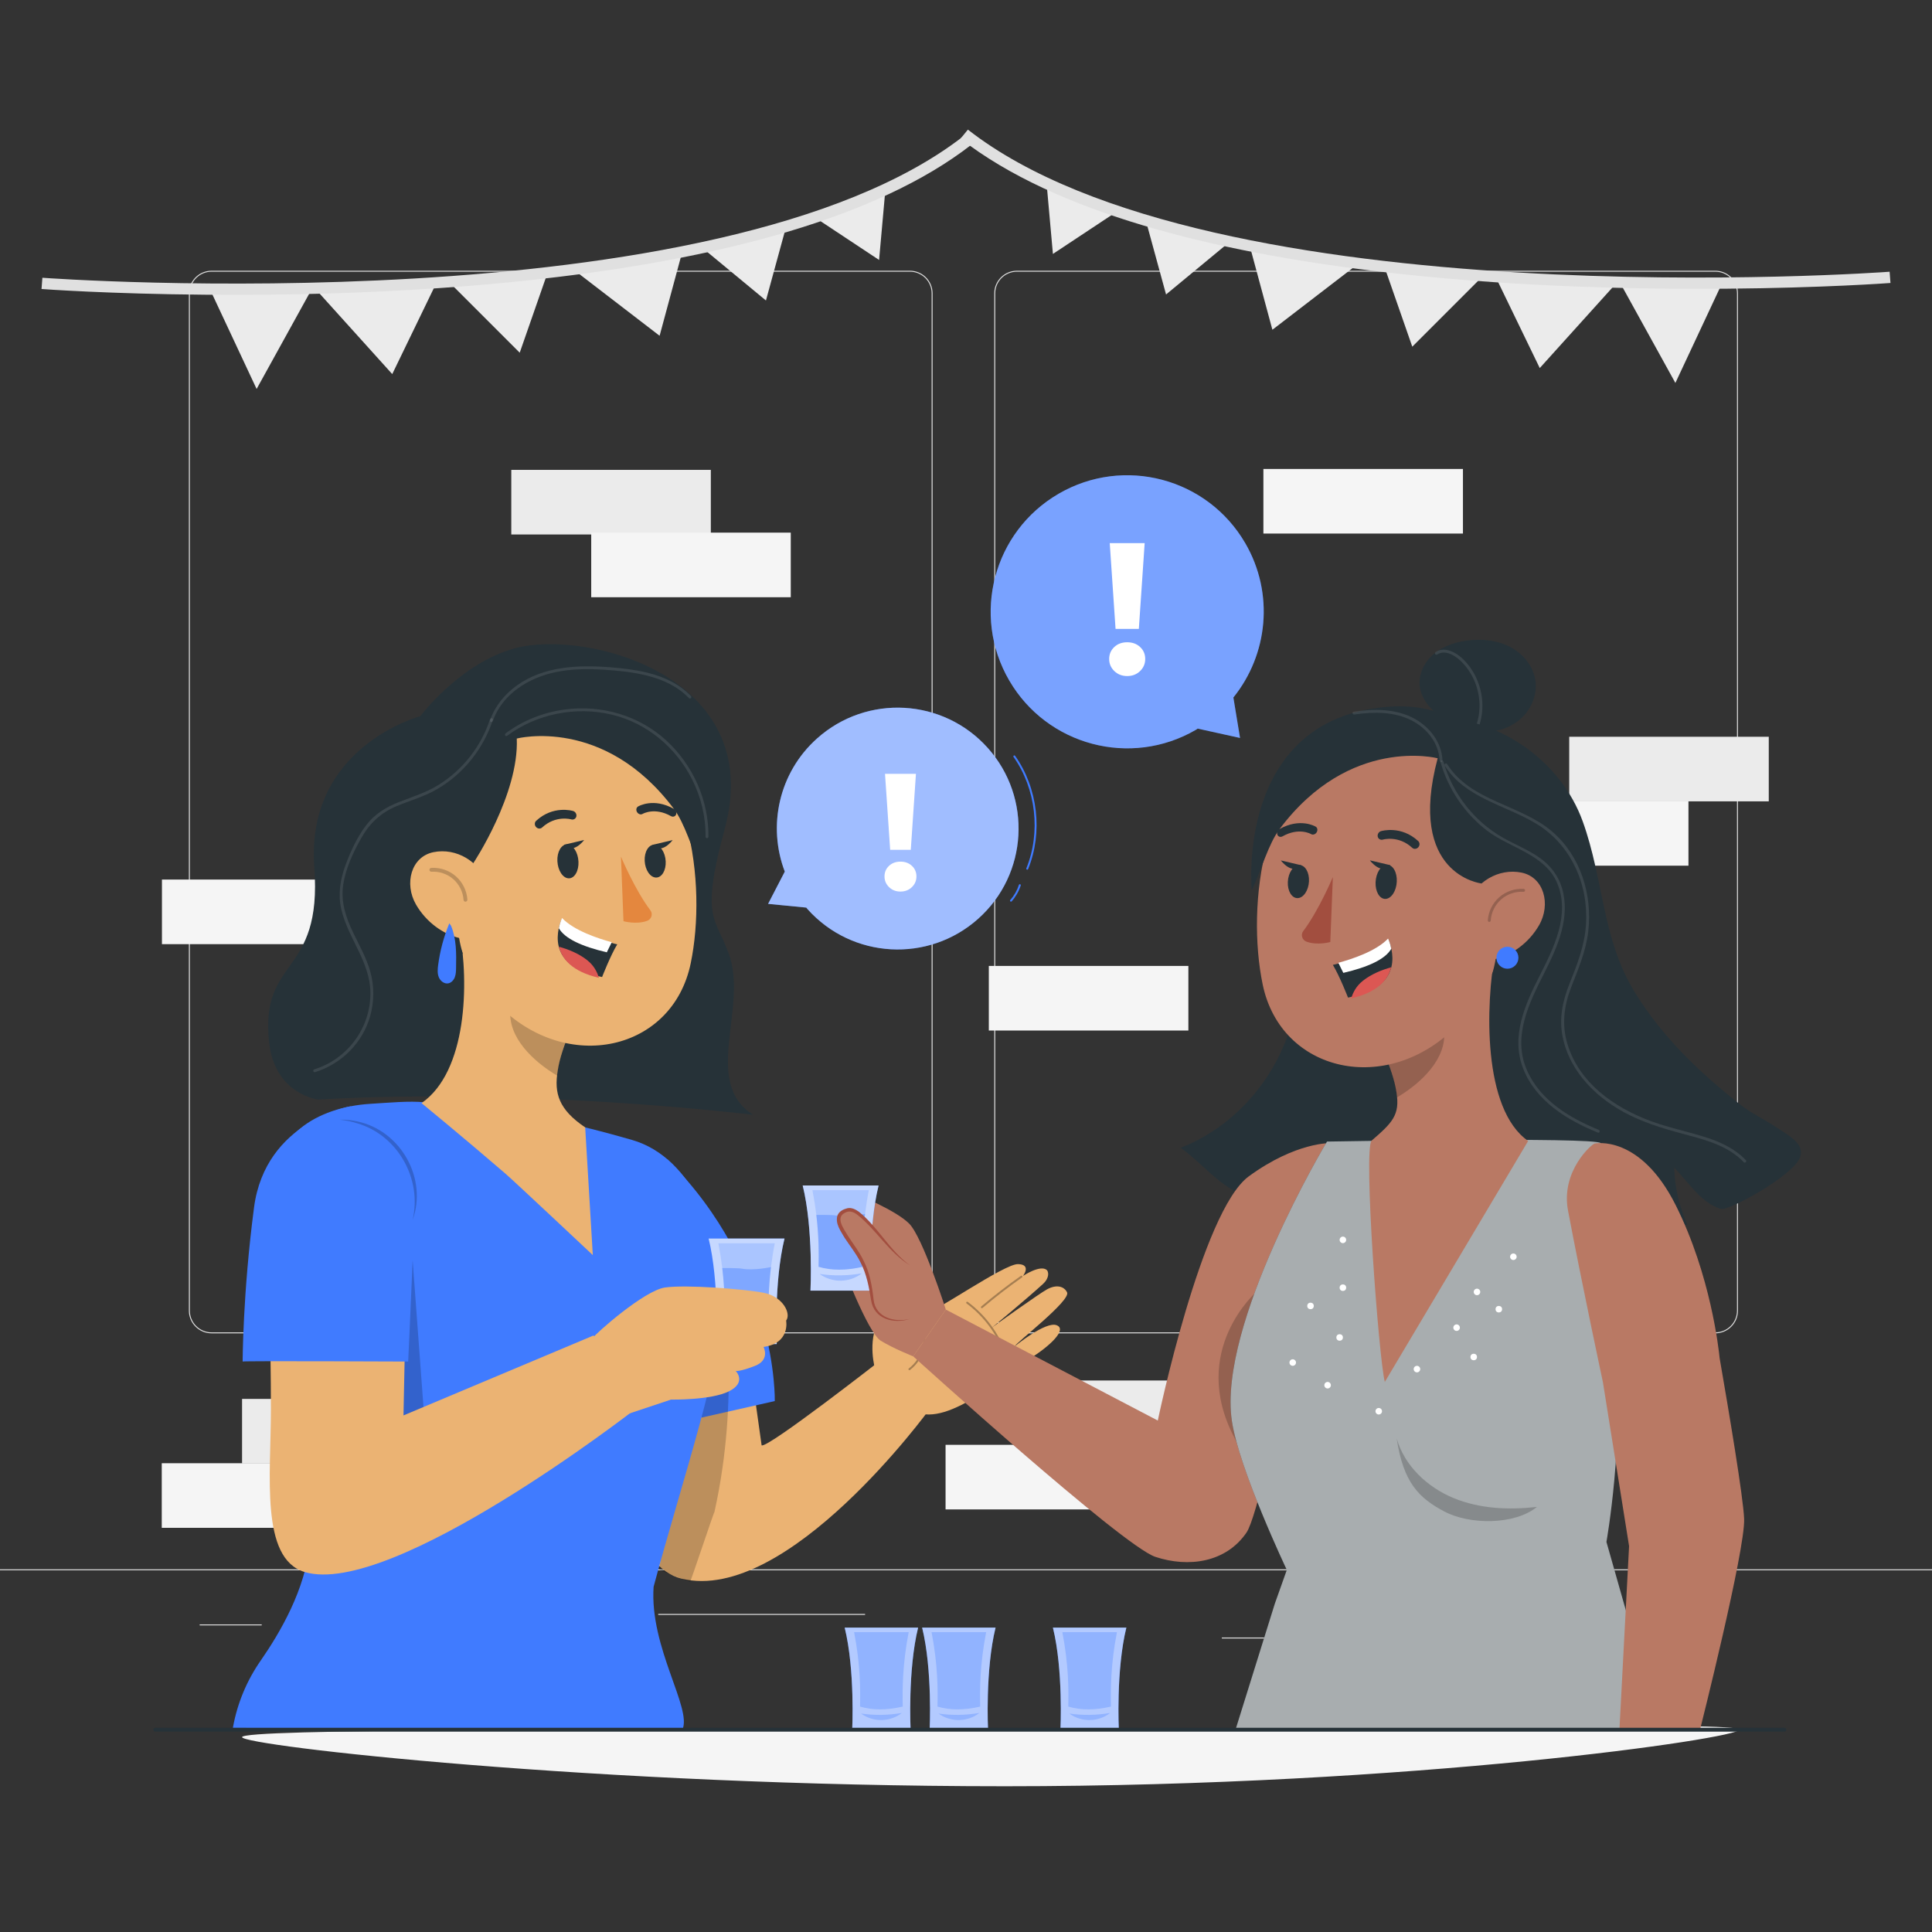<svg xmlns="http://www.w3.org/2000/svg" viewBox="0 0 500 500"><rect x="0" y="0" width="500" height="500" fill="#333333" stroke="none"/><g id="freepik--background-complete--inject-50"><g><g><g><path d="M443.92,345.062h-180.746c-3.232,0-5.862-2.63-5.862-5.862V75.926c0-3.232,2.63-5.862,5.862-5.862h180.746c3.232,0,5.862,2.629,5.862,5.862V339.2c0,3.232-2.63,5.862-5.862,5.862ZM263.174,70.314c-3.095,0-5.612,2.518-5.612,5.612V339.2c0,3.095,2.518,5.612,5.612,5.612h180.746c3.095,0,5.612-2.518,5.612-5.612V75.926c0-3.094-2.518-5.612-5.612-5.612h-180.746Z" style="fill:#e0e0e0;"></path><path d="M235.493,345.062H54.746c-3.232,0-5.862-2.63-5.862-5.862V75.926c0-3.232,2.629-5.862,5.862-5.862H235.493c3.232,0,5.862,2.629,5.862,5.862V339.2c0,3.232-2.63,5.862-5.862,5.862ZM54.746,70.314c-3.094,0-5.612,2.518-5.612,5.612V339.2c0,3.095,2.518,5.612,5.612,5.612H235.493c3.095,0,5.612-2.518,5.612-5.612V75.926c0-3.094-2.518-5.612-5.612-5.612H54.746Z" style="fill:#e0e0e0;"></path></g><rect x="0" y="406.131" width="500" height=".25" style="fill:#e0e0e0;"></rect></g><rect x="51.672" y="420.396" width="16.06" height=".25" style="fill:#e0e0e0;"></rect><rect x="170.352" y="417.686" width="53.53" height=".25" style="fill:#e0e0e0;"></rect><rect x="68.732" y="429.686" width="36.25" height=".25" style="fill:#e0e0e0;"></rect><rect x="378.352" y="417.556" width="43.19" height=".25" style="fill:#e0e0e0;"></rect><rect x="430.452" y="417.556" width="6.33" height=".25" style="fill:#e0e0e0;"></rect><rect x="316.212" y="423.786" width="53.89" height=".25" style="fill:#e0e0e0;"></rect></g><g><g><polygon points="182.315 64.607 198.226 77.767 203.583 58.178 182.315 64.607" style="fill:#ebebeb;"></polygon><polygon points="210.699 56.147 227.506 67.277 229.153 48.903 210.699 56.147" style="fill:#ebebeb;"></polygon><polygon points="54.418 75.049 66.412 100.666 80.372 75.385 54.418 75.049" style="fill:#ebebeb;"></polygon><polygon points="82.323 75.544 101.512 96.813 112.658 73.801 82.323 75.544" style="fill:#ebebeb;"></polygon><polygon points="116.895 73.674 134.502 91.28 141.682 70.683 116.895 73.674" style="fill:#ebebeb;"></polygon><polygon points="148.958 70.188 170.706 86.898 176.319 66.11 148.958 70.188" style="fill:#ebebeb;"></polygon><path d="M144.272,71.691c-65.947,7.995-132.438,3.198-133.526,3.102l.224-2.91c1.743,.144,175.423,12.633,238.539-36.78l1.903,2.335c-24.722,19.269-65.819,29.264-107.14,34.253Z" style="fill:#e0e0e0;"></path></g><g><polygon points="317.685 63.048 301.774 76.208 296.417 56.619 317.685 63.048" style="fill:#ebebeb;"></polygon><polygon points="289.301 54.588 272.494 65.718 270.847 47.344 289.301 54.588" style="fill:#ebebeb;"></polygon><polygon points="445.582 73.49 433.588 99.108 419.628 73.826 445.582 73.49" style="fill:#ebebeb;"></polygon><polygon points="417.677 73.986 398.488 95.254 387.342 72.242 417.677 73.986" style="fill:#ebebeb;"></polygon><polygon points="383.104 72.115 365.498 89.721 358.318 69.124 383.104 72.115" style="fill:#ebebeb;"></polygon><polygon points="351.042 68.629 329.294 85.339 323.681 64.551 351.042 68.629" style="fill:#ebebeb;"></polygon><path d="M355.728,70.132c65.947,7.996,132.438,3.198,133.526,3.102l-.224-2.91c-1.743,.144-175.423,12.633-238.539-36.78l-1.903,2.335c24.722,19.269,65.819,29.264,107.14,34.253Z" style="fill:#e0e0e0;"></path></g></g><rect x="326.965" y="121.367" width="51.643" height="16.717" style="fill:#f5f5f5;"></rect><rect x="41.911" y="227.629" width="51.643" height="16.717" style="fill:#f5f5f5;"></rect><rect x="255.906" y="249.982" width="51.643" height="16.717" style="fill:#f5f5f5;"></rect><g><rect x="385.328" y="207.32" width="51.643" height="16.717" style="fill:#f5f5f5;"></rect><rect x="406.113" y="190.673" width="51.643" height="16.717" style="fill:#ebebeb;"></rect></g><g><rect x="244.712" y="373.919" width="51.643" height="16.717" style="fill:#f5f5f5;"></rect><rect x="265.497" y="357.272" width="51.643" height="16.717" style="fill:#ebebeb;"></rect></g><g><rect x="41.863" y="378.682" width="51.643" height="16.717" style="fill:#f5f5f5;"></rect><rect x="62.648" y="362.035" width="51.643" height="16.717" style="fill:#ebebeb;"></rect></g><g><rect x="132.321" y="121.605" width="51.643" height="16.717" style="fill:#ebebeb;"></rect><rect x="153.006" y="137.846" width="51.643" height="16.717" style="fill:#f5f5f5;"></rect></g></g><g id="freepik--Shadow--inject-50"><path d="M450.119,447.646c0,2.19-84.096,14.634-189.981,14.634s-197.491-10.522-197.491-12.712,90.921-1.922,196.806-1.922,190.665-2.19,190.665,0Z" style="fill:#f5f5f5;"></path></g><g id="freepik--Glasses--inject-50"><g><path d="M237.609,421.22h-19.007c2.708,11.011,1.949,26.425,1.949,26.425h15.108s-.758-15.415,1.949-26.425Z" style="fill:#407BFF;"></path><path d="M237.609,421.22h-19.007c2.708,11.011,1.949,26.425,1.949,26.425h15.108s-.758-15.415,1.949-26.425Z" style="fill:#fff; opacity:.6;"></path><path d="M222.58,441.661c.099-4.212,.109-10.822-1.539-19.255h14.128c-1.648,8.433-1.638,15.043-1.539,19.255-4.172,.961-7.855,.961-11.05,0Z" style="fill:#407BFF; opacity:.3;"></path><g style="opacity:.3;"><path d="M222.842,443.461c1.496,1.108,3.404,1.715,5.309,1.688s3.793-.688,5.253-1.838c-3.554,.61-7.075,.67-10.562,.15Z" style="fill:#407BFF;"></path></g></g><g><path d="M291.501,421.22h-19.007c2.708,11.011,1.949,26.425,1.949,26.425h15.108s-.758-15.415,1.949-26.425Z" style="fill:#407BFF;"></path><path d="M291.501,421.22h-19.007c2.708,11.011,1.949,26.425,1.949,26.425h15.108s-.758-15.415,1.949-26.425Z" style="fill:#fff; opacity:.6;"></path><path d="M276.472,441.661c.099-4.212,.109-10.822-1.539-19.255h14.128c-1.648,8.433-1.638,15.043-1.539,19.255-4.172,.961-7.855,.961-11.05,0Z" style="fill:#407BFF; opacity:.3;"></path><g style="opacity:.3;"><path d="M276.734,443.461c1.496,1.108,3.404,1.715,5.309,1.688s3.793-.688,5.253-1.838c-3.554,.61-7.075,.67-10.562,.15Z" style="fill:#407BFF;"></path></g></g><g><path d="M257.654,421.22h-19.007c2.708,11.011,1.949,26.425,1.949,26.425h15.108s-.758-15.415,1.949-26.425Z" style="fill:#407BFF;"></path><path d="M257.654,421.22h-19.007c2.708,11.011,1.949,26.425,1.949,26.425h15.108s-.758-15.415,1.949-26.425Z" style="fill:#fff; opacity:.6;"></path><path d="M242.625,441.661c.099-4.212,.109-10.822-1.539-19.255h14.128c-1.648,8.433-1.638,15.043-1.539,19.255-4.172,.961-7.855,.961-11.05,0Z" style="fill:#407BFF; opacity:.3;"></path><g style="opacity:.3;"><path d="M242.887,443.461c1.496,1.108,3.404,1.715,5.309,1.688s3.793-.688,5.253-1.838c-3.554,.61-7.075,.67-10.562,.15Z" style="fill:#407BFF;"></path></g></g></g><g id="freepik--Speech_Bubble_2--inject-50"><g><path d="M261.173,176.084c-9.805-16.873-4.075-38.5,12.799-48.305,16.874-9.805,38.501-4.075,48.306,12.799,7.569,13.027,5.847,28.864-3.08,39.931l1.722,10.472-10.95-2.417c-.169,.102-.32,.22-.491,.32-16.873,9.805-38.5,4.074-48.305-12.799Z" style="fill:#407BFF;"></path><g style="opacity:.3;"><path d="M261.173,176.084c-9.805-16.873-4.075-38.5,12.799-48.305,16.874-9.805,38.501-4.075,48.306,12.799,7.569,13.027,5.847,28.864-3.08,39.931l1.722,10.472-10.95-2.417c-.169,.102-.32,.22-.491,.32-16.873,9.805-38.5,4.074-48.305-12.799Z" style="fill:#fff;"></path></g><path d="M291.718,174.963c-1.328,0-2.437-.429-3.329-1.287-.89-.858-1.336-1.903-1.336-3.135,0-1.231,.437-2.26,1.312-3.086,.875-.826,1.993-1.239,3.353-1.239,1.361,0,2.478,.413,3.353,1.239,.875,.826,1.312,1.855,1.312,3.086,0,1.232-.445,2.277-1.337,3.135-.89,.859-2,1.287-3.329,1.287Zm3.013-12.197h-6.026l-1.506-22.208h9.039l-1.506,22.208Z" style="fill:#fff;"></path></g></g><g id="freepik--Speech_Bubble_1--inject-50"><g><g><path d="M253.173,237.757c12.882-11.519,13.987-31.3,2.468-44.183-11.52-12.882-31.301-13.988-44.183-2.468-9.945,8.893-12.838,22.701-8.355,34.467l-4.322,8.345,9.883,.967c.114,.132,.209,.273,.326,.404,11.519,12.882,31.3,13.987,44.183,2.467Z" style="fill:#407BFF;"></path><path d="M265.847,225.07c-.031,0-.063-.006-.095-.019-.128-.052-.188-.198-.137-.326,3.792-9.307,2.492-20.623-3.312-28.828-.08-.113-.053-.269,.06-.349,.112-.081,.269-.053,.349,.06,5.9,8.341,7.223,19.845,3.367,29.306-.039,.097-.133,.156-.231,.156Z" style="fill:#407BFF;"></path><path d="M261.642,233.342c-.059,0-.118-.021-.166-.063-.104-.091-.112-.25-.021-.353,1.002-1.129,1.776-2.486,2.241-3.924,.042-.131,.185-.202,.315-.161,.131,.042,.203,.184,.161,.315-.486,1.503-1.297,2.921-2.343,4.102-.05,.056-.118,.084-.188,.084Z" style="fill:#407BFF;"></path></g><g style="opacity:.5;"><path d="M253.173,237.757c12.882-11.519,13.987-31.3,2.468-44.183-11.52-12.882-31.301-13.988-44.183-2.468-9.945,8.893-12.838,22.701-8.355,34.467l-4.322,8.345,9.883,.967c.114,.132,.209,.273,.326,.404,11.519,12.882,31.3,13.987,44.183,2.467Z" style="fill:#fff;"></path></g><path d="M230.095,229.595c-.79-.76-1.184-1.685-1.184-2.776,0-1.09,.387-2.001,1.162-2.732,.774-.731,1.764-1.097,2.969-1.097,1.205,0,2.194,.366,2.969,1.097,.774,.732,1.162,1.643,1.162,2.732,0,1.091-.395,2.016-1.183,2.776-.79,.76-1.772,1.14-2.948,1.14-1.177,0-2.159-.38-2.948-1.14Zm-1.054-29.327h8.004l-1.334,19.666h-5.336l-1.334-19.666Z" style="fill:#fff;"></path></g></g><g id="freepik--Character_2--inject-50"><g><g><path d="M190.456,325.666c0,1.444,6.65,48.39,6.65,48.39,1.582,.804,31.009-22.18,31.009-22.18l12.472,12.789s-36.759,50.595-64.199,43.89c-11.698-2.858-16.841-23.77-16.841-40.732s-5.92-40.664-5.92-40.664l36.83-1.492Z" style="fill:#ebb373;"></path><g><path d="M226.498,354.419s-2.117-7.191,.913-12.599c3.03-5.408,4.011-10.532,6.541-14.397,2.53-3.865,3.356,2.315,3.13,5.692-.227,3.376-.449,7.206,2.115,6.965,2.564-.24,20.663-12.999,24.255-12.927,3.592,.071,1.31,3.051,1.31,3.051,0,0,4.479-2.98,6.144-1.528,.432,.377,.825,1.956-1.003,3.634-4.113,3.775-13.154,11.254-13.154,11.254,.51-.44,12.329-8.874,14.263-9.906,2.529-1.349,4.41-.696,5.144,.796,1.045,2.123-13.252,13.08-13.532,13.963,0,0,8.02-6.583,10.852-5.443,2.832,1.14-1.99,5.56-6.982,8.649-4.577,2.832-12.813,9.585-17.744,12.012-6.077,2.991-10.829,3.634-15.739-.394-4.91-4.029-6.511-8.824-6.511-8.824Z" style="fill:#ebb373;"></path><path d="M254.11,338.555c-.07,0-.142-.03-.19-.088-.09-.105-.076-.264,.028-.353,3.286-2.787,6.736-5.452,10.255-7.923,.113-.078,.269-.053,.349,.062,.079,.113,.052,.269-.062,.349-3.506,2.461-6.943,5.117-10.218,7.894-.048,.04-.104,.06-.162,.06Z" style="opacity:.3;"></path><path d="M260.139,350.595c-.103,0-.198-.063-.235-.165-1.868-5.174-5.332-9.826-9.753-13.099-.111-.082-.134-.239-.052-.35,.082-.111,.239-.134,.35-.053,4.499,3.331,8.023,8.065,9.926,13.331,.047,.13-.021,.273-.15,.32-.028,.01-.057,.015-.085,.015Z" style="opacity:.3;"></path><path d="M235.355,354.606c-.075,0-.15-.034-.199-.099-.084-.11-.062-.267,.048-.351,1.75-1.33,3.039-3.32,3.538-5.461,.499-2.14,.221-4.495-.761-6.462-.062-.123-.012-.273,.112-.335,.123-.061,.273-.013,.335,.112,1.034,2.068,1.326,4.547,.801,6.798-.525,2.253-1.882,4.347-3.722,5.746-.045,.034-.099,.051-.151,.051Z" style="opacity:.3;"></path></g></g><g><path d="M181.53,366.881l18.982-4.286s.877-34.023-27.804-62.586l8.822,66.872Z" style="fill:#407BFF;"></path><path d="M170.595,406.067c-.523,.236,7.993,3.295,7.993,3.295,.144,.086,6.162-18.119,6.306-18.033,6.753-30.509,2.188-54.824,2.188-54.824-5.121,10.645-15.192,60.643-16.487,69.562Z" style="opacity:.2;"></path><path d="M176.596,447.646c2.594-5.498-8.527-21.229-7.442-37.001,7.369-27.497,18.126-58.801,17.928-74.14-.199-16.457-7.564-36.908-23.539-41.497-4.447-1.275-9.092-2.55-13.596-3.598-13.568-3.229-24.428-4.669-40.036-6.142-3.993-.396-9.225,.106-14.045,.399-13.894,.844-26.332,8.565-24.434,22.699,.424,3.172,3.254,7.829,3.621,10.832,1.643,12.973,2.861,24.388,3.711,34.387,.454,5.58,.822,10.707,1.077,15.466,.084,1.501,.169,3.002,.226,4.419,.42,9.069,.46,16.627,.222,23.009-.002,.967-.05,1.933-.132,2.896-.002,.043-.005,.086-.007,.129-1.04,11.774-7.704,23.087-12.711,30.297-3.568,5.138-6.005,10.98-7.13,17.133-.015,.081-.03,.163-.044,.245l116.331,.467Z" style="fill:#407BFF;"></path><polygon points="106.795 326.193 110.194 372.195 125.447 387.144 114.772 395.446 100.254 386.685 92.745 360.82 106.795 326.193" style="opacity:.2;"></polygon></g><g><path d="M69.639,269.706c-2.387-22.24,13.82-16.768,11.701-45.203-2.333-31.308,27.431-39.147,27.431-39.147,0,0,10.287-13.752,24.562-17.604,18.283-4.934,64.968,7.108,54.248,46.679-6.391,23.592-2.478,22.628,1.064,32.491,5.014,13.96-7.049,33.115,6.252,41.583,0,0-57.908-7.101-112.523-3.943,0,0-11.279-1.276-12.736-14.855Z" style="fill:#263238;"></path><path d="M151.445,291.766c-6.866-4.626-8.079-8.854-7.103-14.691,.512-3.309,1.71-6.724,3.11-10.042l-6.255-3.756-22.295-22.5c2.55,13.796,1.938,36.552-9.806,44.707,0,0,10.476,8.574,21.711,18.256,2.34,2.017,22.611,21.08,22.611,21.08l-1.973-33.053Z" style="fill:#ebb373;"></path><path d="M144.161,278.357c-6.132-3.64-12.859-9.953-12.053-17.167,.359-3.037,1.014-5.916,1.742-7.76l12.454,16.489c-1.022,2.658-1.396,4.415-2.144,8.438Z" style="opacity:.2;"></path><path d="M114.583,215.41c2.098,22.907,2.503,32.622,14.324,44.633,17.781,18.067,45.136,11.99,49.845-10.716,4.239-20.436,.095-54.464-22.394-64.091-22.156-9.485-43.874,7.267-41.776,30.174Z" style="fill:#ebb373;"></path><path d="M144.253,222.867c.113,2.424,1.425,4.414,2.932,4.445,1.506,.031,2.636-1.908,2.523-4.332-.112-2.424-1.425-4.414-2.932-4.445-1.506-.031-2.636,1.908-2.524,4.332Z" style="fill:#263238;"></path><path d="M166.844,222.799c.114,2.349,1.424,4.278,2.926,4.31,1.502,.031,2.627-1.847,2.513-4.197-.114-2.348-1.424-4.278-2.926-4.309-1.502-.032-2.627,1.847-2.513,4.196Z" style="fill:#263238;"></path><path d="M139.474,214.425c.292,.032,.588-.052,.814-.261,3.529-3.268,7.503-2.12,7.548-2.107,.589,.171,1.185-.162,1.32-.763,.133-.6-.241-1.231-.837-1.411-.208-.061-5.195-1.506-9.573,2.55-.436,.404-.445,1.12-.02,1.598,.206,.23,.475,.363,.748,.393Z" style="fill:#263238;"></path><path d="M174.442,211.303c.231-.077,.423-.249,.524-.5,.209-.519-.046-1.178-.568-1.471-5.236-2.943-9.117-.706-9.28-.607-.461,.274-.572,.924-.248,1.454,.323,.529,.958,.735,1.419,.464,.15-.09,3.189-1.774,7.352,.567,.27,.151,.557,.176,.801,.094Z" style="fill:#263238;"></path><path d="M160.699,221.682s3.583,8.575,7.627,13.92c.707,.934,.269,2.298-.83,2.702-2.829,1.041-6.139,.099-6.139,.099l-.657-16.721Z" style="fill:#e4873e;"></path><path d="M145.914,218.635l5.258-1.242s-2.875,3.921-5.258,1.242Z" style="fill:#263238;"></path><path d="M168.816,218.657l5.258-1.242s-2.875,3.921-5.258,1.242Z" style="fill:#263238;"></path><path d="M122.534,223.323s11.816-17.787,11.207-32.191c0,0,22.618-5.897,40.656,18.199,2.873,3.838,4.587,10.24,7.16,15.76,0,0,4.318-43.586-34.359-47.158-38.615-3.568-46.205,50.721-27.365,68.989,0,0-4.616-12.47,2.701-23.599Z" style="fill:#263238;"></path><path d="M107.652,234.079c2.706,4.698,7.102,7.648,11.134,8.659,6.064,1.52,9.195-8.228,7.125-14.303-1.864-5.469-7.822-9.088-13.723-7.896-5.813,1.175-7.63,8.168-4.536,13.54Z" style="fill:#ebb373;"></path><path d="M120.465,233.359c-.261,0-.481-.203-.499-.467-.136-2.05-1.101-4.003-2.645-5.358-1.545-1.355-3.608-2.061-5.656-1.927-.281,.013-.513-.192-.531-.467s.192-.513,.467-.531c2.312-.147,4.638,.646,6.379,2.173,1.742,1.529,2.829,3.731,2.983,6.043,.018,.275-.19,.514-.466,.532l-.034,.001Z" style="opacity:.2;"></path><path d="M159.744,244.389c-1.758,2.893-3.922,8.465-3.922,8.465-.486-.098-.972-.196-1.451-.322-6.553-1.513-9.024-4.618-9.775-7.602-.405-1.634-.277-3.248-.021-4.528,.282-1.484,.788-2.489,.788-2.489,2.928,3.106,8.913,5.039,12.156,5.922,1.353,.385,2.225,.554,2.225,.554Z" style="fill:#263238;"></path><path d="M158.324,243.847l-1.284,2.61c-6.527-1.525-10.89-3.572-12.414-6.242,.298-1.57,.834-2.634,.834-2.634,3.099,3.287,9.432,5.332,12.864,6.267Z" style="fill:#fff;"></path><path d="M154.992,253.051c-6.934-1.601-9.549-4.887-10.344-8.044,2.339,.647,5.08,1.716,7.299,3.472,1.702,1.335,2.577,2.992,3.046,4.573Z" style="fill:#dc5753;"></path><path d="M116.283,238.956c-1.431,3.45-2.405,7.088-2.89,10.791-.137,1.045-.229,2.141,.154,3.122,.383,.981,1.384,1.8,2.424,1.63,.808-.132,1.435-.82,1.729-1.583,.294-.764,.314-1.601,.33-2.419,.074-3.701,.125-7.53-1.315-10.94" style="fill:#407BFF;"></path><path d="M126.811,186.144c-2.258,6.928-6.95,12.965-13.112,16.862-3.285,2.078-6.917,3.182-10.505,4.59-3.363,1.32-6.279,3.119-8.479,6.034-2.302,3.049-3.996,6.721-5.311,10.293-1.35,3.666-1.973,7.521-1.085,11.373,1.74,7.55,7.455,13.562,7.539,21.591,.095,9.081-5.878,17.171-14.523,19.863-.459,.143-.263,.867,.199,.723,6.824-2.125,12.305-7.56,14.259-14.467,1.047-3.7,1.093-7.683,.083-11.396-.986-3.624-2.875-6.907-4.491-10.27-1.883-3.921-3.244-7.994-2.562-12.394,.655-4.223,2.572-8.337,4.657-12.033,2.177-3.858,5.079-6.587,9.182-8.296,3.505-1.46,7.153-2.456,10.455-4.379,6.796-3.957,11.981-10.423,14.415-17.892,.15-.46-.574-.657-.723-.199h0Z" style="fill:#fff; opacity:.1;"></path><path d="M127.546,186.589c2.442-6.983,9.263-11.183,16.22-12.637,4.147-.867,8.426-.888,12.638-.623,3.731,.235,7.489,.617,11.12,1.534,4.031,1.017,7.854,2.768,10.767,5.8,.335,.349,.865-.182,.53-.53-5.37-5.588-13.439-6.847-20.818-7.437-8.263-.661-17.204-.319-24.198,4.674-3.174,2.266-5.689,5.319-6.983,9.021-.16,.457,.565,.653,.723,.199h0Z" style="fill:#fff; opacity:.1;"></path><path d="M131.231,190.437c7.673-5.719,17.804-7.705,27.101-5.489,9.043,2.155,16.553,8.449,20.744,16.69,2.347,4.614,3.579,9.735,3.518,14.913-.006,.483,.744,.483,.75,0,.111-9.367-3.998-18.551-10.874-24.885-7.094-6.534-16.851-9.327-26.364-8.038-5.512,.747-10.789,2.835-15.253,6.162-.383,.285-.009,.936,.379,.648h0Z" style="fill:#fff; opacity:.1;"></path></g><g><path d="M105.308,321.848c0,1.444-.885,44.459-.885,44.459l49.202-20.693,10.705,19.14s-62.928,48.905-85.513,42.073c-11.526-3.487-8.701-25.11-8.701-42.073s-.717-42.906-.717-42.906h35.909Z" style="fill:#ebb373;"></path><g><path d="M203.033,320.528h-19.646c2.799,11.381,2.015,27.314,2.015,27.314h15.616s-.784-15.933,2.015-27.314Z" style="fill:#407BFF;"></path><path d="M203.033,320.528h-19.646c2.799,11.381,2.015,27.314,2.015,27.314h15.616s-.784-15.933,2.015-27.314Z" style="fill:#fff; opacity:.7;"></path><path d="M187.5,341.656c.102-4.354,.113-11.185-1.591-19.902h14.603c-1.704,8.717-1.693,15.548-1.591,19.902-4.312,.994-8.119,.994-11.422,0Z" style="fill:#407BFF; opacity:.2;"></path><g style="opacity:.3;"><path d="M187.77,343.517c1.546,1.145,3.519,1.773,5.488,1.745,1.969-.028,3.92-.711,5.429-1.899-3.674,.63-7.313,.693-10.917,.155Z" style="fill:#407BFF;"></path></g><path d="M199.532,327.914c-.713,5.809-.688,10.473-.611,13.741-4.312,.994-8.119,.994-11.422,0,.076-3.219,.101-7.792-.579-13.481,0,0,3.988-.046,5.03,.15,3.094,.583,7.581-.411,7.581-.411Z" style="fill:#407BFF; opacity:.4;"></path></g><path d="M153.418,346.246c.584-.973,13.238-12.264,18.688-13.043,5.451-.779,20.44,.389,25.502,1.363,5.061,.973,7.203,5.451,5.84,7.203,0,0,1.168,5.84-5.84,6.814,0,0,1.752,3.309-2.141,4.867-3.893,1.557-5.061,1.363-5.061,1.363,0,0,2.92,2.92-1.752,5.256-4.672,2.336-14.989,2.141-14.989,2.141l-14.016,4.672-6.229-20.635Z" style="fill:#ebb373;"></path><path d="M90.71,286.314s-22.017,3.761-24.964,26.162c-2.947,22.401-2.947,40.085-2.947,39.889s42.836,.002,42.836,.002c0,0,2.161-45.392,1.572-45.392-.59,0-16.497-20.66-16.497-20.66Z" style="fill:#407BFF;"></path><path d="M106.775,315.769c2.521-10.635-3.8-21.969-14.351-25.061-1.448-.481-2.959-.767-4.494-.931,1.545-.062,3.1,.128,4.623,.458,11.184,2.427,18.135,14.745,14.221,25.534h0Z" style="opacity:.2;"></path></g></g></g><g id="freepik--Character_1--inject-50"><g><g><g><path d="M371.117,169.198c2.44-2.041,5.602-3.056,8.76-3.441,3.714-.453,7.611-.064,10.93,1.663,3.319,1.728,5.979,4.912,6.547,8.611,.606,3.947-1.286,8.076-4.44,10.525-3.154,2.449-7.403,3.282-11.342,2.623l-4.973-1.467c-2.087-1.126-4.16-2.339-5.864-3.988-1.705-1.649-3.031-3.787-3.305-6.143-.367-3.16,1.247-6.342,3.687-8.383Z" style="fill:#263238;"></path><path d="M382.876,187.63c1.373-4.27,.881-8.997-1.202-12.958-1.002-1.906-2.4-3.712-4.128-5.015-1.694-1.277-4.057-2.165-6.002-.912-.404,.261-.029,.91,.379,.648,2.025-1.305,4.478,.138,6.008,1.571,1.454,1.361,2.615,3.007,3.454,4.811,1.69,3.633,1.995,7.838,.768,11.656-.148,.461,.576,.658,.723,.199h0Z" style="fill:#fff; opacity:.1;"></path></g><path d="M335.979,252.056l35.211-66.374c16.65-.058,32.752,11.206,38.406,26.866,5.488,15.198,4.992,30.439,13.457,44.202,7.126,11.587,16.728,20.806,27.432,29.2,2.91,2.283,4.845,2.915,10.201,6.418,3.096,2.024,6.547,4.057,5.029,7.43-2.139,4.752-18.296,13.547-20.211,13.068-5.055-1.264-8.596-6.963-12.218-10.708,.115,5.081,1.28,10.136,3.4,14.756-23.617,7.566-49.402,8.223-73.374,1.871l.005-.09c-8.844,1.755-18.007,2.546-26.973,3.263,.319-6.372,.638-12.744,.956-19.116-.474,4.418-5.035,7.575-9.477,7.703-4.442,.129-8.631-2.108-12.124-4.856-3.493-2.747-6.529-6.056-10.14-8.646,17.965-6.953,30.659-25.727,30.418-44.989Z" style="fill:#263238;"></path></g><g><path d="M244.781,338.922s-5.983-18.76-9.502-22.267c-3.519-3.506-13.549-7.539-13.549-7.539,0,0-4.751,2.279-8.27,5.435-3.519,3.156-2.991,8.24,1.056,9.468,4.047,1.227,2.991,2.104,2.991,2.104,0,0,6.986,18.76,10.443,20.864,3.458,2.104,8.385,4.032,8.385,4.032l8.446-12.098Z" style="fill:#b97964;"></path><g><path d="M227.38,306.794h-19.646c2.799,11.34,2.015,27.215,2.015,27.215h15.616s-.784-15.876,2.015-27.215Z" style="fill:#407BFF;"></path><path d="M227.38,306.794h-19.646c2.799,11.34,2.015,27.215,2.015,27.215h15.616s-.784-15.876,2.015-27.215Z" style="fill:#fff; opacity:.7;"></path><path d="M211.846,327.845c.102-4.338,.113-11.145-1.591-19.83h14.603c-1.704,8.685-1.693,15.492-1.591,19.83-4.312,.99-8.119,.99-11.422,0Z" style="fill:#407BFF; opacity:.2;"></path><g style="opacity:.3;"><path d="M212.117,329.7c1.546,1.141,3.519,1.766,5.488,1.738,1.969-.028,3.92-.708,5.429-1.893-3.674,.628-7.313,.69-10.917,.154Z" style="fill:#407BFF;"></path></g><path d="M223.879,314.154c-.713,5.788-.688,10.435-.611,13.691-4.312,.99-8.119,.99-11.422,0,.076-3.207,.101-7.764-.579-13.432,0,0,3.988-.046,5.03,.15,3.094,.58,7.582-.409,7.582-.409Z" style="fill:#407BFF; opacity:.4;"></path></g><g><path d="M235.455,341.34s-8.974,2.631-9.854-5.825c-.88-8.456-4.399-12.026-6.335-15.033-1.936-3.006-3.871-6.201,0-7.328,3.871-1.127,9.832,10.147,16.189,14.286" style="fill:#b97964;"></path><path d="M235.455,341.34c-4.15,1.365-9.24,.065-10.011-4.8-.545-3.401-1.16-6.869-2.794-9.93-1.102-2.247-2.712-4.175-4.121-6.354-.944-1.663-2.433-3.582-1.798-5.685,.469-1.135,1.503-1.603,2.574-1.881,1.082-.242,2.182,.336,2.993,.92,4.991,4.043,7.942,10.032,13.157,13.83-5.468-3.376-8.701-9.241-13.655-13.124-.947-.707-2.044-1.07-3.102-.461-2.582,1.228-.313,4.175,.674,5.865,1.32,2.104,2.97,4.134,4.09,6.481,1.658,3.177,2.232,6.702,2.632,10.206,.538,4.601,5.412,5.902,9.361,4.932h0Z" style="fill:#a24e3f;"></path></g><path d="M244.781,338.922l54.855,28.713s11.297-54.246,23.551-63.201c12.254-8.954,21.241-8.605,21.241-8.605,0,0-16.546,93.097-21.857,100.83s-14.99,9.101-23.568,6.252c-8.578-2.849-62.669-51.892-62.669-51.892l8.446-12.098Z" style="fill:#b97964;"></path></g><g><path d="M320.225,354.356l5.073-20.171s-17.741,15.259-5.827,37.917l2.554,5.45s-2.97-7.466-1.8-23.196Z" style="opacity:.2;"></path><path d="M343.428,295.436s-28.369,47.255-24.615,72.334c1.877,12.543,14.216,38.524,14.216,38.524l-3.102,8.724-10.178,32.627,109.789,0-13.793-48.6s4.74-26.63,2.176-49.188-2.14-52.419-3.679-54.03c-1.538-1.611-70.816-.392-70.816-.392Z" style="fill:#263238;"></path><path d="M319.75,447.646h109.789l-13.793-48.6s4.74-26.63,2.176-49.188-2.14-52.419-3.679-54.03c-1.538-1.611-70.816-.392-70.816-.392,0,0-28.369,47.255-24.615,72.334,1.877,12.543,14.216,38.524,14.216,38.524l-3.102,8.724-10.178,32.627Z" style="fill:#fff; opacity:.6;"></path><g style="opacity:.2;"><path d="M376.125,387.671c-6.775-2.811-12.651-8.349-14.669-15.4,1.747,11.471,5.747,15.396,12.307,18.889,6.56,3.494,18.268,3.543,24.003-1.185-7.285,.848-14.867,.506-21.642-2.305Z"></path></g><path d="M344.428,358.488c0,.467-.379,.846-.846,.846-.467,0-.846-.379-.846-.846,0-.467,.379-.846,.846-.846,.467,0,.846,.379,.846,.846Z" style="fill:#fff;"></path><circle cx="347.542" cy="333.249" r=".846" style="fill:#fff;"></circle><path d="M348.387,320.877c0,.467-.379,.846-.846,.846s-.846-.379-.846-.846c0-.467,.379-.846,.846-.846s.846,.379,.846,.846Z" style="fill:#fff;"></path><circle cx="339.163" cy="337.975" r=".846" style="fill:#fff;"></circle><path d="M335.403,352.629c0,.467-.379,.846-.846,.846s-.846-.379-.846-.846c0-.467,.379-.846,.846-.846s.846,.379,.846,.846Z" style="fill:#fff;"></path><path d="M383.089,334.351c0,.467-.379,.846-.846,.846-.467,0-.846-.379-.846-.846,0-.467,.379-.846,.846-.846,.467,0,.846,.379,.846,.846Z" style="fill:#fff;"></path><path d="M392.506,325.245c0,.467-.379,.846-.846,.846-.467,0-.846-.379-.846-.846s.379-.846,.846-.846c.467,0,.846,.379,.846,.846Z" style="fill:#fff;"></path><circle cx="346.696" cy="346.133" r=".846" style="fill:#fff;"></circle><path d="M367.552,354.321c0,.467-.379,.846-.846,.846-.467,0-.846-.379-.846-.846s.379-.846,.846-.846c.467,0,.846,.379,.846,.846Z" style="fill:#fff;"></path><circle cx="381.398" cy="351.191" r=".846" style="fill:#fff;"></circle><path d="M357.664,365.227c0,.467-.379,.846-.846,.846s-.846-.379-.846-.846c0-.467,.379-.846,.846-.846s.846,.379,.846,.846Z" style="fill:#fff;"></path><path d="M377.814,343.596c0,.467-.379,.846-.846,.846-.467,0-.846-.379-.846-.846,0-.467,.379-.846,.846-.846,.467,0,.846,.379,.846,.846Z" style="fill:#fff;"></path><circle cx="387.894" cy="338.821" r=".846" style="fill:#fff;"></circle></g><g><path d="M386.994,246.184l-22.429,22.637-6.294,3.778c1.408,3.338,2.613,6.774,3.129,10.103,.983,5.872-1.133,7.909-6.402,12.464-2.238,1.934,1.839,56.498,3.392,62.477l37.096-62.366c-11.815-8.205-11.057-35.214-8.492-49.093Z" style="fill:#b97964;"></path><path d="M361.582,283.991c6.169-3.662,12.937-10.014,12.126-17.27-.361-3.056-1.02-5.951-1.752-7.808l-12.53,16.589c1.028,2.674,1.404,4.441,2.156,8.489Z" style="opacity:.2;"></path><path d="M391.338,220.663c-2.111,23.046-2.518,32.819-14.411,44.903-17.888,18.177-45.409,12.062-50.146-10.781-4.265-20.56-.096-54.793,22.529-64.478,22.29-9.542,44.139,7.311,42.028,30.356Z" style="fill:#b97964;"></path><path d="M361.489,228.166c-.113,2.438-1.434,4.44-2.95,4.471-1.515,.032-2.652-1.92-2.538-4.358,.113-2.438,1.434-4.441,2.949-4.472,1.515-.032,2.652,1.919,2.539,4.358Z" style="fill:#263238;"></path><path d="M338.762,228.097c-.115,2.363-1.433,4.304-2.943,4.335-1.511,.031-2.643-1.858-2.529-4.221,.115-2.363,1.433-4.304,2.944-4.335,1.511-.032,2.643,1.858,2.528,4.221Z" style="fill:#263238;"></path><path d="M366.298,219.673c-.294,.033-.591-.052-.819-.263-3.55-3.287-7.548-2.133-7.594-2.12-.592,.172-1.192-.163-1.328-.767-.134-.604,.242-1.238,.842-1.42,.209-.062,5.226-1.516,9.632,2.566,.439,.407,.448,1.127,.02,1.608-.207,.231-.477,.365-.752,.396Z" style="fill:#263238;"></path><path d="M331.119,216.532c-.232-.078-.425-.251-.527-.503-.21-.522,.047-1.185,.572-1.48,5.267-2.961,9.172-.71,9.337-.611,.464,.276,.575,.93,.249,1.463-.325,.532-.963,.739-1.427,.467-.152-.091-3.209-1.785-7.397,.57-.271,.152-.561,.177-.806,.094Z" style="fill:#263238;"></path><path d="M344.944,226.973s-3.605,8.626-7.673,14.004c-.711,.94-.271,2.312,.835,2.719,2.846,1.048,6.176,.1,6.176,.1l.661-16.822Z" style="fill:#a24e3f;"></path><path d="M359.818,223.908l-5.289-1.25s2.892,3.944,5.289,1.25Z" style="fill:#263238;"></path><path d="M336.778,223.93l-5.289-1.25s2.892,3.944,5.289,1.25Z" style="fill:#263238;"></path><path d="M383.34,228.624s-19.325-2.199-11.275-32.385c0,0-22.754-5.932-40.902,18.31-2.891,3.861-4.615,10.302-7.203,15.855,0,0-4.344-43.849,34.566-47.443,38.848-3.589,46.484,51.027,27.531,69.406,0,0,4.644-12.545-2.717-23.742Z" style="fill:#263238;"></path><g><path d="M344.944,249.713c1.758,2.893,3.922,8.465,3.922,8.465,.486-.098,.972-.196,1.451-.322,6.553-1.513,9.024-4.618,9.775-7.602,.405-1.634,.277-3.248,.021-4.528-.282-1.484-.788-2.489-.788-2.489-2.928,3.106-8.913,5.039-12.156,5.922-1.354,.385-2.225,.554-2.225,.554Z" style="fill:#263238;"></path><path d="M346.364,249.172l1.284,2.609c6.527-1.525,10.89-3.572,12.414-6.242-.298-1.57-.834-2.634-.834-2.634-3.099,3.287-9.432,5.332-12.864,6.267Z" style="fill:#fff;"></path><path d="M349.696,258.375c6.934-1.601,9.549-4.887,10.344-8.044-2.339,.647-5.08,1.716-7.299,3.472-1.702,1.335-2.577,2.992-3.046,4.573Z" style="fill:#dc5753;"></path></g><g><path d="M398.311,239.446c-2.722,4.726-7.145,7.694-11.201,8.712-6.1,1.53-9.25-8.278-7.168-14.39,1.875-5.501,7.869-9.143,13.806-7.944,5.849,1.182,7.676,8.218,4.563,13.622Z" style="fill:#b97964;"></path><path d="M385.42,238.593l-.025-.001c-.206-.014-.362-.192-.349-.399,.152-2.292,1.23-4.477,2.958-5.992,1.729-1.515,4.049-2.299,6.325-2.155,.207,.013,.364,.191,.351,.398s-.199,.372-.397,.35c-2.097-.131-4.203,.584-5.784,1.97-1.578,1.385-2.564,3.382-2.704,5.478-.013,.198-.178,.35-.374,.35Z" style="opacity:.2;"></path><path d="M392.966,247.861c0,1.572-1.274,2.846-2.846,2.846-1.572,0-2.846-1.274-2.846-2.846,0-1.572,1.274-2.846,2.846-2.846,1.572,0,2.846,1.274,2.846,2.846Z" style="fill:#407BFF;"></path></g><path d="M372.82,197.276c1.996,6.997,6.236,13.257,12.016,17.684,5.891,4.513,14.977,6.127,18.132,13.535,3.477,8.164-.829,16.781-4.508,24.011-3.764,7.397-7.509,15.731-4.274,24.025,3.287,8.427,11.365,13.326,19.361,16.595,.446,.183,.641-.543,.199-.723-7.554-3.088-15.165-7.641-18.571-15.43-3.854-8.812,.667-17.637,4.645-25.487,3.351-6.613,6.647-14.112,4.43-21.634-.962-3.262-3.008-5.888-5.763-7.846-2.987-2.122-6.438-3.445-9.605-5.256-7.445-4.255-12.989-11.442-15.337-19.674-.132-.463-.856-.266-.723,.199h0Z" style="fill:#fff; opacity:.1;"></path><path d="M373.316,196.807c-.192-4.633-3.251-8.608-7.224-10.798-4.788-2.64-10.53-2.599-15.79-1.819-.476,.071-.274,.793,.199,.723,4.953-.735,10.366-.788,14.919,1.587,3.875,2.021,6.961,5.826,7.146,10.308,.02,.481,.77,.483,.75,0h0Z" style="fill:#fff; opacity:.1;"></path><path d="M373.884,198.14c5.298,8.419,15.738,10.211,23.717,15.044,8.968,5.431,13.472,15.614,12.861,25.921-.328,5.529-2.256,10.413-4.282,15.489-1.786,4.476-2.736,8.955-1.765,13.747,1.89,9.334,9.172,16.261,17.447,20.317,4.882,2.393,10.074,3.828,15.306,5.218,5.105,1.356,10.37,2.962,14.118,6.894,.334,.35,.863-.181,.53-.53-3.039-3.189-7.093-4.931-11.243-6.187-4.527-1.371-9.15-2.343-13.589-4.008-9.361-3.51-18.273-9.823-21.313-19.798-1.521-4.989-.941-9.825,.909-14.632,1.868-4.855,3.885-9.456,4.475-14.686,1.062-9.414-1.988-19.355-9.28-25.658-8.205-7.091-21.152-7.83-27.243-17.509-.256-.408-.906-.032-.648,.379h0Z" style="fill:#fff; opacity:.1;"></path></g><path d="M451.38,393.101c-.203-5.549-3.981-28.027-6.343-41.647-.206-2.108-2.303-21.483-11.351-39.529-9.259-18.465-20.955-15.986-20.955-15.986-.624-.008-8.874,7.055-6.927,17.366,3.495,18.505,9.024,44.372,9.024,44.372l6.777,42.459-2.5,47.511h20.86s11.711-46.443,11.415-54.545Z" style="fill:#b97964;"></path></g></g><g id="freepik--Table--inject-50"><path d="M461.813,448.146H40.161c-.276,0-.5-.224-.5-.5s.224-.5,.5-.5H461.813c.276,0,.5,.224,.5,.5s-.224,.5-.5,.5Z" style="fill:#263238;"></path></g></svg>
